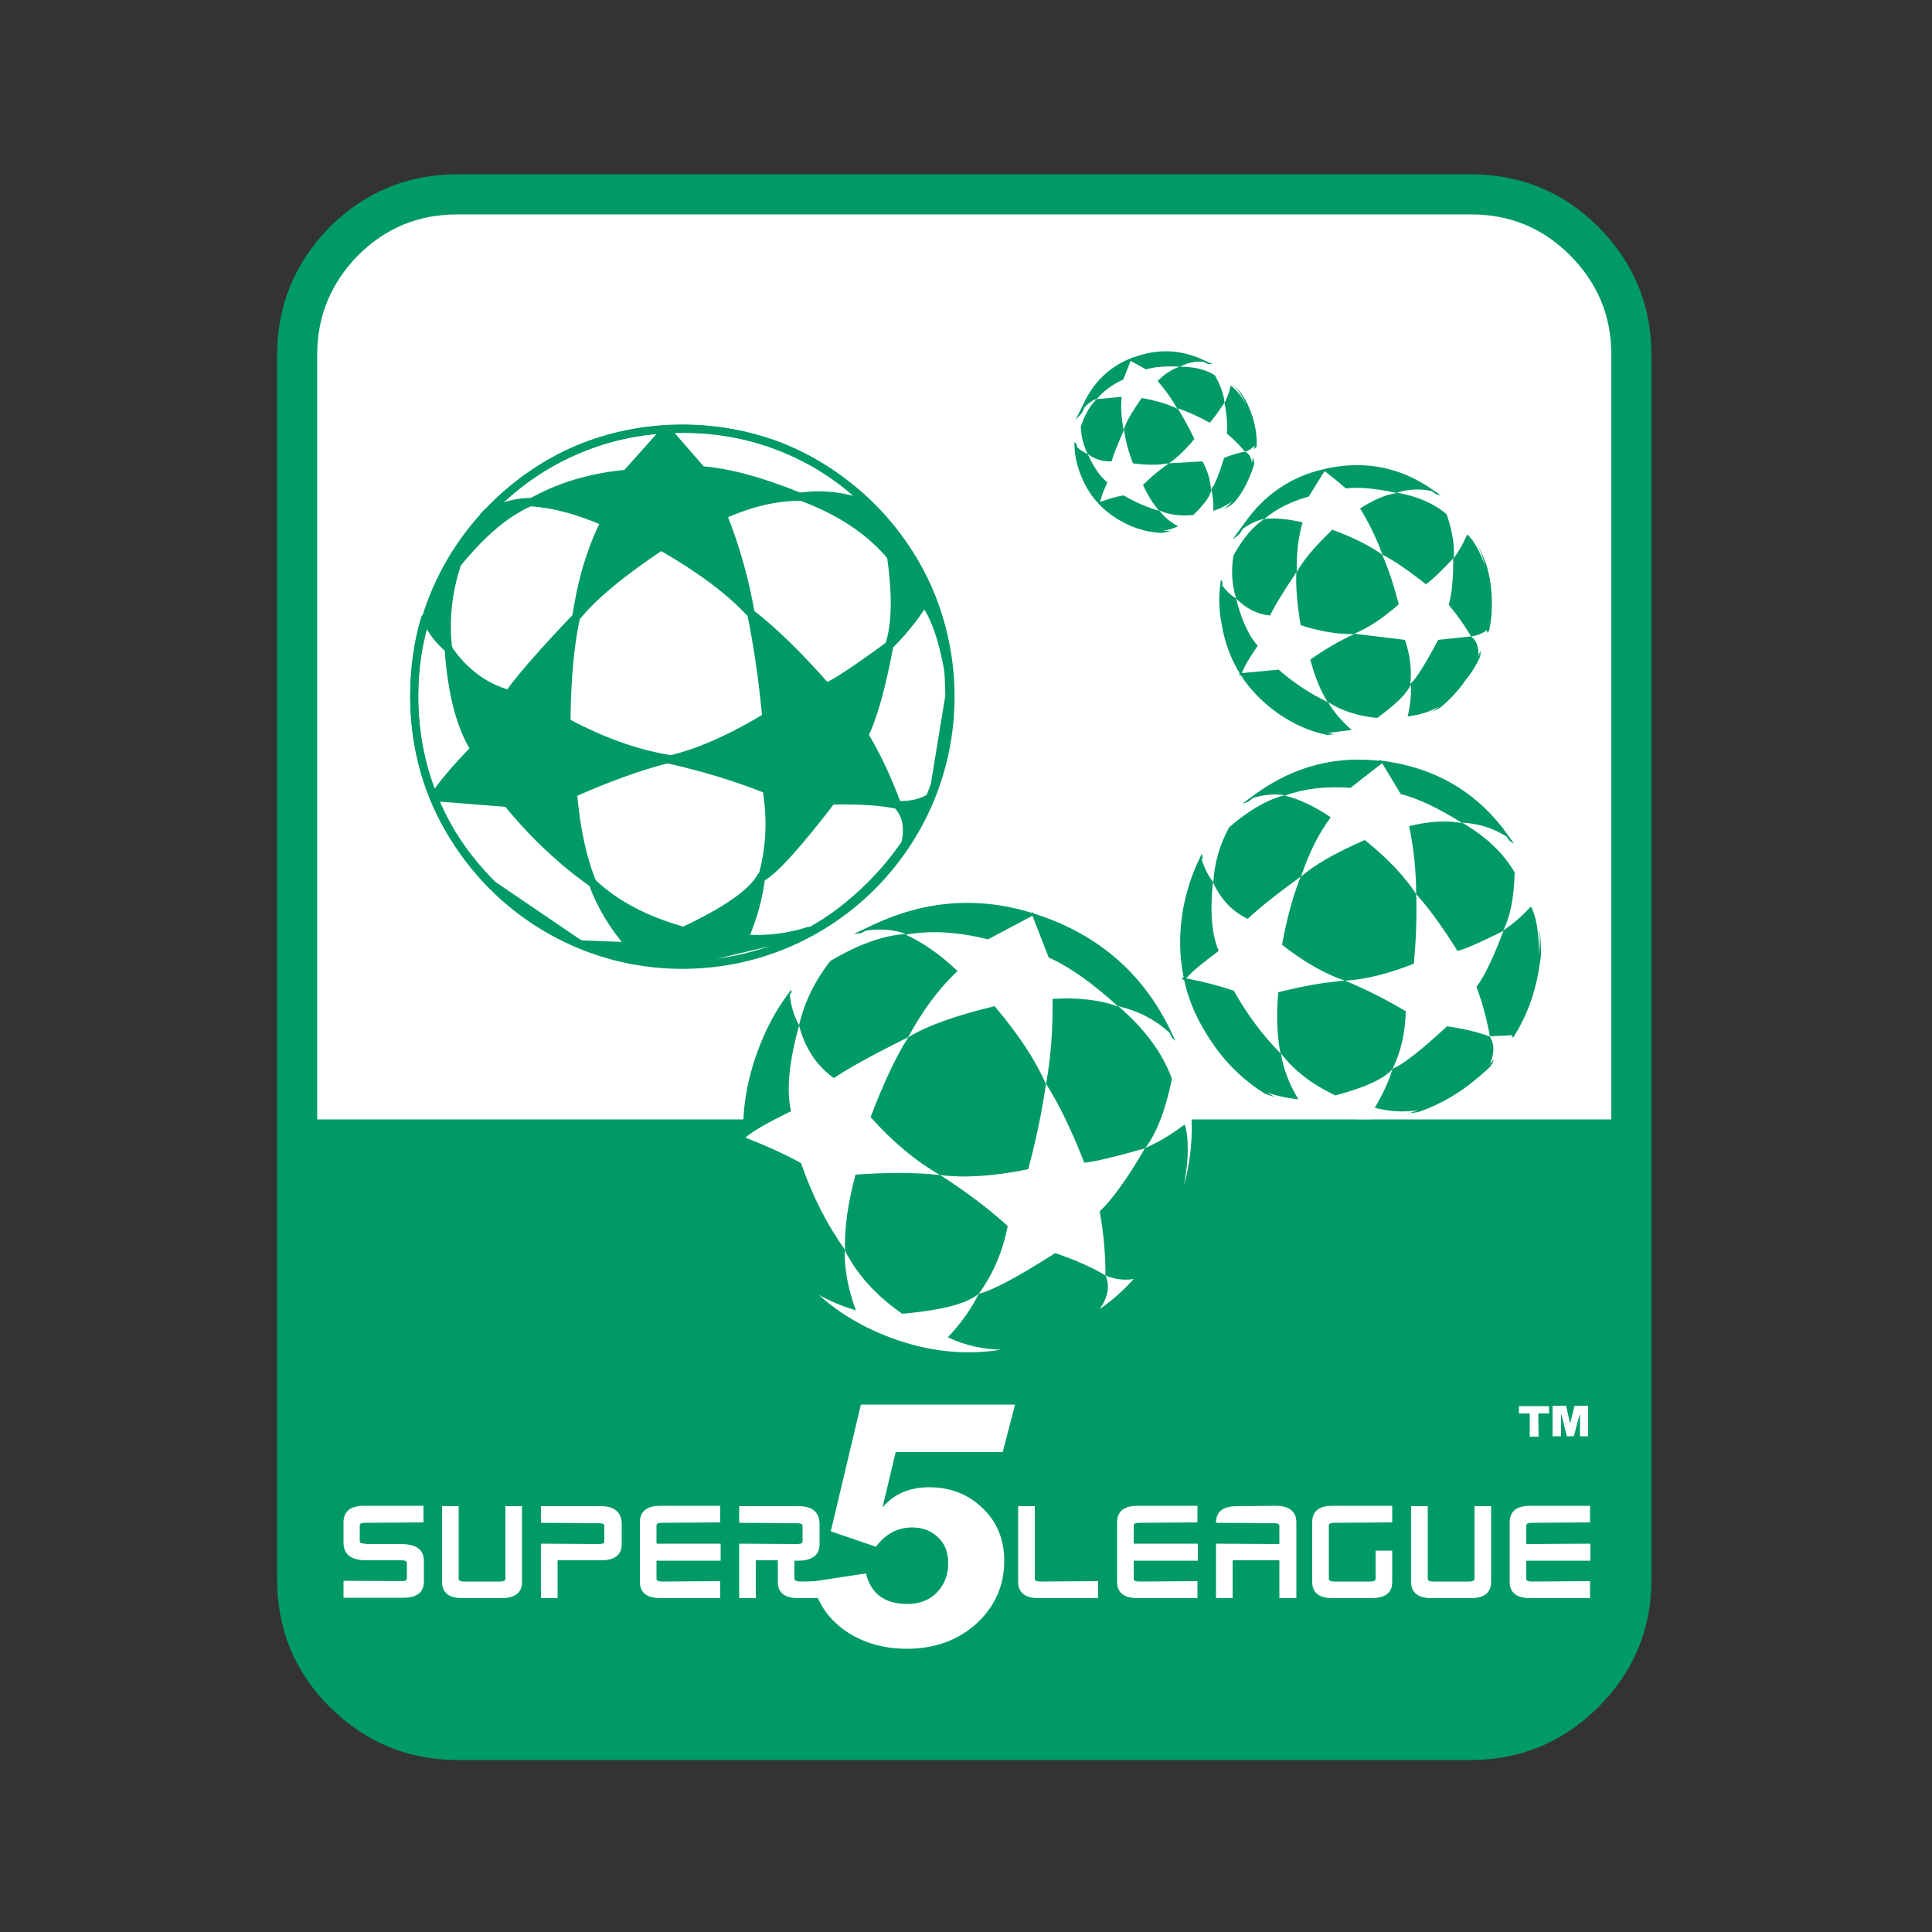 <?xml version="1.0" encoding="utf-8"?>
<!-- Generator: Adobe Illustrator 24.1.2, SVG Export Plug-In . SVG Version: 6.00 Build 0)  -->
<svg version="1.1" id="Layer_1" xmlns="http://www.w3.org/2000/svg" xmlns:xlink="http://www.w3.org/1999/xlink" x="0px" y="0px"
	 viewBox="0 0 500 500" style="enable-background:new 0 0 500 500;" xml:space="preserve">
<rect x="0" y="0" width="500" height="500" fill="#333333" stroke="none"/>
<style type="text/css">
	.st0{fill:#009A67;}
	.st1{fill:#FFFFFF;}
	.st2{fill:none;stroke:#009A67;stroke-width:10.379;stroke-linecap:round;stroke-linejoin:round;}
	.st3{fill:#009A67;stroke:#009A67;stroke-width:1.038;stroke-miterlimit:10;}
	.st4{fill:none;stroke:#009A67;stroke-width:2.076;stroke-linecap:round;stroke-linejoin:round;}
</style>
<g id="Super5League">
	<g>
		<g transform="matrix( 1, 0, 0, 1, 0,0) ">
			<g transform="matrix( 1, 0, 0, 1, 0,0) ">
				<g>
					<g id="Shapes_Shape_71_0_Layer14_0_FILL">
						<path class="st0" d="M422.2,408.8V294.9H76.9v113.9c0,11.5,4,21.2,12.1,29.3c8.1,8.1,17.9,12.2,29.4,12.2h262.2
							c11.5,0,21.2-4.1,29.3-12.2C418.1,430,422.2,420.2,422.2,408.8z"/>
						<path class="st1" d="M410,62.4c-8.1-8.1-17.9-12.1-29.3-12.1H118.4c-11.5,0-21.2,4-29.4,12.1c-8,8.2-12.1,18-12.1,29.4v203.1
							h345.3V91.8C422.2,80.4,418.1,70.6,410,62.4z"/>
					</g>
				</g>
				<g>
					<path id="Shapes_Shape_71_0_Layer14_0_1_STROKES" class="st2" d="M422.2,294.9V91.8c0-11.5-4.1-21.2-12.2-29.4
						c-8.1-8.1-17.9-12.1-29.3-12.1H118.4c-11.5,0-21.2,4-29.4,12.1c-8,8.2-12.1,18-12.1,29.4v203.1 M422.2,294.9v113.9
						c0,11.5-4.1,21.2-12.2,29.3c-8.1,8.1-17.9,12.2-29.3,12.2H118.4c-11.5,0-21.2-4.1-29.4-12.2c-8.1-8.1-12.1-17.9-12.1-29.3
						V294.9H422.2z"/>
				</g>
			</g>
			<g transform="matrix( 1, 0, 0, 1, 0,0) ">
				<g>
					<g id="Shapes_Shape_71_0_Layer13_0_FILL">
						<path class="st3" d="M150.5,244.4l0.7,0.3c7.8,3,16.2,4.5,25.3,4.5l32-7.6l0.9-0.5c-5.2,1.8-10.8,2.4-16.7,2
							c2.4-5.5,3.8-10.9,4.4-16.1c-2.3,4.2-9,8.9-20.1,14.1c-9.8-2.7-17.6-6.8-23.6-12.5c2,5.6,5.2,11,9.8,16.3L150.5,244.4
							 M209.5,241.1l-0.9,0.5l1.1-0.6L209.5,241.1 M234.1,218.6c2.7-3.9,4.9-8,6.6-12.3c-2.7,1.5-5.5,2.1-8.6,1.9
							C234.5,210.7,235.2,214.2,234.1,218.6 M240.7,206.3L240.7,206.3c-1.8,4.3-4,8.4-6.7,12.4v0.1
							C236.8,214.7,239,210.6,240.7,206.3 M230.1,167c-7.9,5.8-13.3,9.4-16.2,10.8c-7.4-8.4-13.9-14.7-19.5-19
							c1.7,8.2,3,17.1,3.9,26.8c-9.3,5.6-17.7,9.3-25.1,11c8.8,2,17.2,4.5,25.2,7.7c1.3,8,0.9,15.6-1.2,22.8
							c3.5-2.1,9.4-8.7,18-19.9c7.1-0.2,12.8,0.2,17,1.1c-2.3-6.3-5.1-12.3-8.5-18.1C225.9,185.8,228,178.1,230.1,167 M149.2,159.8
							c-8.8,9.2-14.6,15.8-17.4,19.9c-6.4-1.8-11.6-5.7-15.7-11.7c0.8,11.6,3.1,20.2,6.7,25.9c-5.4,5.6-8.9,9.8-10.5,12.5l19,1.5
							c6.7,8.2,14.1,15.2,22.1,20.8c-2.5-6.2-4.2-13.9-5-23.1c8.9-4,17.2-7,24.8-8.9c-8.5-1.4-17.3-4.5-26.5-9.5
							C146.8,176,147.6,166.9,149.2,159.8 M137.5,130c-3.7-0.1-7.7,1-11.8,3.2l-0.5,0.5L110.1,160c1.6,3.3,3.6,5.9,6,7.9
							c-0.9-7.3-0.1-14.7,2.3-22C124.7,138,131.1,132.7,137.5,130 M225,130.8l0.4,0.4c11.9,11.9,18.6,26,20,42.2l0.1,0.5
							c-1.3-16.5-8-30.7-20-42.7L225,130.8 M225.4,131.1l-0.4-0.4c-5.7-2.3-11.6-3.1-17.8-2.3c10.1,3.7,17.9,8.9,23.4,15.5
							c1.4,9.9,1.3,17.6-0.5,23c3.2-3,6.2-6.7,9-11.1c2.7,3.4,4.7,9.2,6.2,17.5C243.9,157.1,237.3,143,225.4,131.1 M181.7,121.6
							l-9.2-10.6l-10.4,11.6c-9.4,0.9-17.6,3.4-24.6,7.4c5.8,0.4,12.2,2.1,19,5.1c-3.6,7.1-6,15.3-7.4,24.7c4-5.1,11.3-11.3,22-18.4
							c10.1,5.8,17.9,11.6,23.2,17.4c-1.5-8.5-3.8-17-7.2-25.5c7.4-3.3,14.1-4.8,20-4.7C197.1,124.4,188.6,122.1,181.7,121.6
							 M345.5,283.5c7.9-2.1,12.8-4.4,14.8-6.9c2.2-4.5,3.3-9.5,3.4-14.9c-4.9-3-10.1-5.6-15.7-7.9c-5.2,0.4-10.9,1.4-17.2,3
							c-0.6,6.2-0.4,11.5,0.6,15.8C334.7,276.9,339.4,280.6,345.5,283.5 M385.6,275.4c1.2-2.8,1.2-5.2-0.1-7.1
							c-2.7-1.1-6.3-2-11.1-2.7c-6.9,6.4-11.6,10-14.1,11c-1,3.4-2.5,6.7-4.7,10.1c3.9,1,7.6,1.2,11.3,0.6c4.1-1.4,8-3.4,11.8-6.1
							C381.3,279.3,383.5,277.4,385.6,275.4 M398.3,247.2c0-5.8-0.7-10-2.1-12.6c-2.3,2.5-4.7,4.6-7.2,6.2c-2.6,7.1-4.9,11.9-7,14.5
							c1.6,4.2,2.7,8.5,3.5,12.9l5.9-0.3c3.1-4.9,5.2-10.5,6.3-16.7L398.3,247.2 M364.7,213.7c1.2,6,1.8,11.9,1.8,17.6
							c3.1,3.4,6.7,8.3,10.6,14.7c2.1-0.6,6-2.3,11.9-5.2c1.8-3.3,2.8-8.3,3-15c-2.9-5-7.4-9.3-13.6-12.9
							C374.5,212.2,369.9,212.4,364.7,213.7 M365.9,249.4c0.6-6.4,0.8-12.4,0.6-18c-2.9-4.5-7.3-9.2-13.3-14.1
							c-7.8,3.5-13.3,6.6-16.5,9.5c-1.9,4.5-3.5,10.4-4.8,17.6c5.4,4.3,10.8,7.4,16.2,9.3C353.2,253.5,359.1,252,365.9,249.4
							 M360.3,197.8l-2.6-0.4l4.8,8c4.5,1.1,9.8,3.6,15.9,7.5c4.2,0.2,8,1.4,11.5,3.6C382.6,206.2,372.7,200,360.3,197.8
							 M315.4,246.1c-1.8-4.2-2.2-10.1-1.5-17.8c-1.3-1.6-2.3-3.5-3-5.9c-1.9,3.9-3.3,8.2-4.2,12.9c-1.1,6.2-1,12.1,0.2,17.9
							c1.2,5.8,3.7,11.3,7.4,16.6c3.7,5.4,8.2,9.6,13.3,12.8c2.5,0.9,5.2,1.5,8.1,1.8c-2.4-4-3.8-8-4.5-11.9
							c-4.6-4.6-8.6-10-12.1-16.2c-3.5-1.2-7.6-2.2-12.3-3.2C308.4,251.5,311.2,249.2,315.4,246.1 M332.5,205.8
							c-4.5,1.1-9.3,3.8-14.4,8.3c-2.5,4.5-3.8,9.3-4.1,14.2c2,4.5,5,7.6,9,9.5c2.3-2.4,6.9-6,13.8-11.1c1.9-6,4.5-11.2,7.7-15.4
							C340.2,208.6,336.3,206.8,332.5,205.8 M325.8,205.5l-1.5,1.1c3-0.9,5.7-1.2,8.2-0.7c5-1.8,10.7-2.5,17-2l8.2-6.4
							C346.1,196,335.5,198.7,325.8,205.5 M204.7,287.6c-1.2-5.5-0.6-12.9,2.1-22.2c-1.3-2.3-2.1-4.9-2.4-7.9
							c-3.3,4.4-5.9,9.4-7.9,14.9c-2.7,7.4-3.9,14.7-3.6,22c0.3,7.4,2.1,14.8,5.5,22.1c3.5,7.4,8,13.6,13.6,18.7
							c2.9,1.6,6.1,3,9.7,4c-2-5.5-3-10.7-2.9-15.6c-4.6-6.6-8.4-14.1-11.4-22.5c-4-2.2-8.9-4.4-14.4-6.6
							C194.9,292.7,198.8,290.4,204.7,287.6 M234.4,241.7c-5.8,0.3-12.3,2.7-19.5,7.1c-4,5.1-6.7,10.6-8.1,16.6
							c1.5,5.9,4.5,10.4,9,13.6c3.4-2.4,9.8-5.9,19.3-10.6c3.7-7,8-12.7,12.8-17.2C243.3,246.9,238.8,243.7,234.4,241.7
							 M253.4,334.8c3.7-5.1,6.2-10.9,7.5-17.5c-5.4-4.7-11.2-9.1-17.5-13.2c-6.5-0.7-13.8-0.7-21.9-0.1c-2,7.5-2.9,14-2.7,19.5
							c3,6.2,8,11.7,14.9,16.5C243.8,339.1,250.3,337.4,253.4,334.8 M284.6,338.8c2.1-3.2,2.6-6.1,1.5-8.7c-3-1.9-7.4-3.8-13-5.8
							c-9.9,6.3-16.5,9.8-19.8,10.5c-1.9,3.9-4.6,7.7-8,11.3c4.5,2.1,9.1,3.1,13.8,3.2c5.3-0.9,10.6-2.5,15.8-4.9
							C278.5,342.7,281.7,340.8,284.6,338.8 M270.7,280.5c-2.6-6.1-7-12.8-13.3-20.2c-10.3,2.6-17.8,5.3-22.4,8.1
							c-3.3,5.2-6.5,12.1-9.8,20.7c5.7,6.4,11.7,11.4,18,14.9c6.3,0.8,13.9,0.3,22.8-1.5C268.2,294.8,269.7,287.4,270.7,280.5
							 M296.3,297.1c2.9-3.7,5.2-9.7,6.9-17.9c-2.4-6.7-7-13-13.9-18.8c-4.6-1.8-10.3-2.4-17-2c0.2,7.6-0.4,15-1.7,22.1
							c3.1,4.9,6.4,11.7,9.9,20.4C283.2,300.7,288.5,299.4,296.3,297.1 M306.5,291c-3.4,2.6-6.8,4.6-10.2,6.1
							c-4.8,8.1-8.7,13.6-11.7,16.3c1,5.5,1.5,11,1.5,16.6c2.4,1,4.8,1.3,7.4,0.9c4.8-5.4,8.6-11.8,11.3-19.1l1.6-4.9
							C307.6,299.8,307.7,294.5,306.5,291 M270.3,237.9l-3.2-1.1c-13.9-4.3-27.5-3.3-40.9,3l-2.1,1c3.9-0.5,7.3-0.2,10.2,0.9
							c6.5-1.1,13.6-0.7,21.3,1.2l11.5-6.1l4.2,10.8c5.3,2.4,11.3,6.6,18,12.7c5.1,1.1,9.5,3.4,13.3,6.9
							C295.9,253.1,285.1,243.3,270.3,237.9 M309.1,113.7c-1.4-2.9-2.8-5.5-4.3-7.9c-2.4-1.2-5.4-2.1-9.2-2.8
							c-2.5,3.4-4.1,6.2-4.7,8.3c0.3,2.4,1.1,5.3,2.3,8.8c3.4,0.5,6.5,0.5,9.3,0C304.6,118.6,306.8,116.5,309.1,113.7 M311.2,119.5
							l-8.7,0.5c-2.1,1.5-4.4,3.3-6.7,5.6c1.3,2.8,2.7,5,4.2,6.7c2.5,1.1,5.5,1.5,8.8,1.2c2.9-2.9,4.4-5.1,4.7-6.6
							C313.2,124.3,312.5,121.8,311.2,119.5 M322.2,116.9c-1.4,0.2-3.2,0.7-5.4,1.6c-1.4,4.4-2.5,7.2-3.3,8.3
							c0.4,1.7,0.6,3.5,0.5,5.5c1.9-0.6,3.6-1.4,5-2.6c1.4-1.6,2.6-3.5,3.5-5.6c0.7-1.4,1.2-2.8,1.6-4.2
							C323.9,118.4,323.3,117.4,322.2,116.9 M318.5,99.8c-0.4,1.7-0.9,3.1-1.6,4.5c0.6,3.7,0.8,6.4,0.6,8c1.7,1.4,3.3,3,4.7,4.7
							c1-0.3,1.8-0.8,2.5-1.6c0.1-2.9-0.4-5.8-1.5-8.7l-0.8-1.9C321.1,102.2,319.7,100.6,318.5,99.8 M316.9,104.3
							c-0.1-1.9-0.9-4.3-2.5-7.2c-2.5-1.5-5.5-2.2-9-2.2c-1.9,0.6-3.8,1.9-5.7,3.7c2,2.2,3.7,4.6,5.1,7.2c2.2,0.7,5,1.9,8.3,3.7
							C313.8,108.7,315.1,107,316.9,104.3 M290.7,128.2c-1.8,0.3-3.8,0.9-6.1,1.7c2,2.2,4.4,3.9,7.3,5.3c2.9,1.4,5.9,2.1,8.9,2.2
							c1.3-0.2,2.6-0.7,4-1.2c-2-1.2-3.7-2.5-4.9-4C296.8,131.4,293.8,130,290.7,128.2 M281.4,117.5c-1-0.3-1.9-0.9-2.8-1.8
							c0.1,2.2,0.6,4.4,1.4,6.6c1.1,2.9,2.6,5.5,4.6,7.6c0.2-1.1,0.8-2.8,1.9-5.1C284.7,123.5,283,121,281.4,117.5 M283.8,103.2
							c1.7-2,4-3.7,6.9-5.1l1.9-4.8c-5.3,2.2-9.2,6-11.7,11.4l-0.4,0.8C281.5,104.4,282.6,103.6,283.8,103.2 M290.4,102.7l-6.5,0.6
							c-1.7,1.6-3,3.9-4.2,7.2c0.1,2.6,0.7,4.9,1.8,7.1c2,1.4,4,2.1,6.2,1.9c0.4-1.6,1.5-4.3,3.2-8.2
							C290.2,108.1,290,105.3,290.4,102.7 M305.4,94.9c1.8-1,3.8-1.4,5.8-1.3c-5.7-2.6-11.5-2.9-17.4-0.7l-1.2,0.5l4,2.2
							C298.9,94.9,301.8,94.7,305.4,94.9 M350.6,164c-3.6,1.6-7.4,3.8-11.4,6.6c1.2,4.5,2.7,8.2,4.5,11c3.4,2.2,7.7,3.6,12.7,4.1
							c5.1-3.5,8-6.4,8.7-8.7c0.4-3.8-0.1-7.6-1.4-11.4L350.6,164 M382.6,169.7c0.2-2.3-0.4-4-1.9-5l-8.5,0.9
							c-3.3,6.3-5.6,10.1-7.2,11.4c0.2,2.6-0.1,5.4-0.8,8.3c3-0.3,5.7-1.1,8.1-2.5c2.5-2,4.8-4.5,6.8-7.4
							C380.6,173.6,381.7,171.7,382.6,169.7 M319.9,154.9c-1.3-0.8-2.6-1.9-3.6-3.4c-0.4,3.3-0.3,6.6,0.4,10.1
							c0.8,4.7,2.4,8.9,4.7,12.6c2.4,3.8,5.6,7.1,9.5,9.9c4,2.8,8.2,4.7,12.7,5.6l6.2-0.8c-2.7-2.2-4.7-4.7-6.2-7.2
							c-4.4-2.1-8.7-4.9-12.7-8.4l-9.5,0.9c0.5-1.5,1.9-3.9,4.1-7.1C323.2,164.6,321.4,160.6,319.9,154.9 M327.2,134.3
							c-2.9,1.9-5.6,5.1-8,9.6c-0.6,3.8-0.3,7.5,0.7,11.1c2.5,2.6,5.4,4.1,8.8,4.4c1-2.2,3.3-6,6.9-11.3c-0.1-4.7,0.4-9,1.5-12.9
							C333.4,134.2,330.1,133.9,327.2,134.3 M384.3,146.6c-1.5-4.1-3.1-6.9-4.7-8.3c-1,2.4-2.1,4.5-3.5,6.2c0,5.7-0.4,9.7-1.2,12
							c2.2,2.6,4.1,5.3,5.8,8.2c1.6-0.2,2.9-0.7,4.2-1.7c0.9-4.3,0.9-8.8,0.1-13.4L384.3,146.6 M357.8,143.5
							c-3.1-2.4-7.5-4.6-13-6.5c-4.6,4.4-7.7,8.1-9.2,11c-0.1,3.6,0.2,8.2,1.1,13.7c4.9,1.6,9.6,2.4,13.9,2.3
							c3.5-1.5,7.4-4,11.5-7.6C360.8,151.7,359.4,147.4,357.8,143.5 M374.4,133.1c-3.3-2.8-7.6-4.7-12.9-5.6c-3,0.4-6.1,1.8-9.5,4
							c2.4,3.9,4.3,7.9,5.8,12c3.1,1.6,6.9,4.2,11.3,7.7c1.3-0.9,3.7-3.2,7.1-6.7C376.5,141.7,375.9,137.9,374.4,133.1 M342.8,121.9
							c1.8,1.5,3.6,2.9,5.4,4.4c3.5-0.4,7.9,0,13.2,1.2c2.9-0.9,5.9-1.1,9-0.4c-7.8-5.4-16.3-7.3-25.7-5.6L342.8,121.9 M338.7,128.5
							l4.1-6.6c-8.5,1.9-15.3,6.6-20.4,13.9l-0.8,1.1c1.9-1.5,3.7-2.3,5.6-2.6C330.3,131.7,334.1,129.8,338.7,128.5z"/>
						<path class="st1" d="M122.8,193.8c-3.7-5.7-5.9-14.3-6.7-25.9c-2.4-2-4.4-4.7-6-7.9c-1.9,6.3-2.8,13-2.8,20.1
							c0,9.4,1.7,18.2,5,26.3c3.4,8.2,8.4,15.8,15.3,22.6l22.2,15.2l0.8,0.3l12.6,0.5c-4.5-5.3-7.8-10.8-9.8-16.3
							c-8-5.6-15.3-12.5-22.1-20.8l-19-1.5C113.9,203.6,117.4,199.4,122.8,193.8 M234.1,218.7L234.1,218.7c-2.5,3.5-5.4,7-8.7,10.3
							c-4.9,4.9-10.3,9-15.9,12.1l0.2-0.1c5.6-3.1,10.9-7.2,15.8-12.1C228.7,225.7,231.6,222.3,234.1,218.7 M240.7,206.3
							c0.4-1,0.8-2,1.1-3C241.5,204.3,241.1,205.3,240.7,206.3L240.7,206.3 M197.1,227c-0.6,5.2-2,10.6-4.4,16.1
							c5.9,0.4,11.5-0.3,16.7-2c5.7-3.1,11-7.2,15.9-12.1c3.3-3.3,6.2-6.7,8.7-10.3c1.1-4.5,0.4-7.9-2-10.4c-4.2-0.9-9.9-1.3-17-1.1
							C206.5,218.3,200.6,225,197.1,227 M148.4,205.5c0.8,9.3,2.5,17,5,23.1c6,5.7,13.9,9.8,23.6,12.5c11.1-5.2,17.8-9.9,20.1-14.1
							c2.1-7.2,2.5-14.8,1.2-22.8c-8-3.1-16.3-5.7-25.2-7.7C165.6,198.4,157.3,201.4,148.4,205.5 M149.2,159.8
							c-1.6,7.1-2.4,16.2-2.5,27.2c9.1,4.9,18,8.1,26.5,9.5c7.4-1.7,15.8-5.4,25.1-11c-0.9-9.7-2.2-18.6-3.9-26.8
							c-5.4-5.8-13.1-11.6-23.2-17.4C160.4,148.5,153.1,154.7,149.2,159.8 M127.5,131.1l-1.7,1.7l-0.2,0.3c4.2-2.2,8.1-3.2,11.8-3.2
							c7-4,15.2-6.4,24.6-7.4l10.4-11.6C155.1,111.9,140.1,118.6,127.5,131.1 M156.5,135.1c-6.9-3-13.2-4.8-19-5.1
							c-6.4,2.7-12.7,8.1-19.1,16c-2.4,7.3-3.2,14.7-2.3,22c4.1,6,9.3,9.9,15.7,11.7c2.8-4,8.6-10.7,17.4-19.9
							C150.5,150.4,153,142.2,156.5,135.1 M207.2,128.5c-6-0.1-12.6,1.5-20,4.7c3.3,8.5,5.7,17,7.2,25.5c5.6,4.3,12.1,10.6,19.5,19
							c2.9-1.4,8.3-5,16.2-10.8c1.7-5.4,1.9-13.1,0.5-23C225.1,137.4,217.3,132.2,207.2,128.5 M176.5,110.9l-4,0.1l9.2,10.6
							c6.9,0.5,15.4,2.8,25.5,6.9c6.2-0.8,12.1,0,17.8,2.3C211.6,117.5,195.4,110.9,176.5,110.9 M360.4,276.6c-2,2.5-7,4.8-14.8,6.9
							c-6.1-2.9-10.8-6.5-14.1-10.9c0.6,3.9,2.1,7.9,4.5,11.9c-2.9-0.3-5.7-0.9-8.1-1.8c4.8,3,10.3,5.1,16.5,6.2
							c8,1.4,15.6,0.9,22.7-1.6c-3.7,0.6-7.4,0.4-11.3-0.6C357.8,283.3,359.4,279.9,360.4,276.6 M385.5,268.2
							c1.3,1.9,1.3,4.3,0.1,7.1c2.2-2.3,4.2-4.7,5.9-7.4L385.5,268.2 M390.1,216.8l-0.2-0.3c-3.5-2.2-7.3-3.4-11.5-3.6
							c6.2,3.6,10.7,7.9,13.6,12.9c-0.2,6.7-1.2,11.7-3,15c2.5-1.6,4.9-3.7,7.2-6.2c1.4,2.6,2.1,6.8,2.1,12.6
							C399.3,236.2,396.6,226.1,390.1,216.8 M366.5,231.4c0-5.8-0.6-11.7-1.8-17.6c5.2-1.3,9.8-1.5,13.7-0.8
							c-6.2-3.9-11.5-6.4-15.9-7.5l-4.8-8l-8.2,6.4c-6.3-0.5-12,0.2-17,2c3.8,0.9,7.7,2.8,11.9,5.6c-3.2,4.3-5.7,9.4-7.7,15.4
							c3.2-2.9,8.7-6.1,16.5-9.5C359.2,222.2,363.6,226.9,366.5,231.4 M366.5,231.4c0.2,5.6,0,11.6-0.6,18
							c-6.8,2.7-12.7,4.1-17.8,4.4c5.6,2.3,10.8,5,15.7,7.9c-0.1,5.4-1.2,10.4-3.4,14.9c2.5-1,7.2-4.6,14.1-11
							c4.7,0.7,8.4,1.6,11.1,2.7c-0.8-4.4-1.9-8.7-3.5-12.9c2-2.6,4.3-7.4,7-14.5c-5.8,2.9-9.8,4.7-11.9,5.2
							C373.2,239.7,369.6,234.8,366.5,231.4 M322.9,237.8c-4-1.9-7-5.1-9-9.5c-0.8,7.7-0.3,13.6,1.5,17.8c-4.2,3.1-7,5.4-8.4,7.1
							c4.7,0.9,8.8,2,12.3,3.2c3.5,6.2,7.5,11.6,12.1,16.2c-0.9-4.3-1.1-9.6-0.6-15.8c6.3-1.6,12-2.6,17.2-3
							c-5.4-1.9-10.8-5-16.2-9.3c1.3-7.3,3-13.1,4.8-17.6C329.8,231.8,325.3,235.5,322.9,237.8 M332.5,205.8
							c-2.5-0.4-5.2-0.2-8.2,0.7c-5.8,4.4-10.3,9.7-13.3,15.9c0.7,2.3,1.7,4.3,3,5.9c0.3-4.9,1.6-9.6,4.1-14.2
							C323.2,209.7,328,206.9,332.5,205.8 M211.9,335.1c5.3,4.8,11.6,8.5,18.9,11.2c9.5,3.5,18.9,4.5,28.3,3
							c-4.7-0.1-9.3-1.1-13.8-3.2c3.4-3.6,6.1-7.4,8-11.3c-3,2.6-9.6,4.3-19.8,5.2c-6.9-4.8-11.8-10.3-14.9-16.5
							c-0.1,4.9,0.9,10.2,2.9,15.6C218.1,338.1,214.9,336.8,211.9,335.1 M225.3,289.1c3.3-8.6,6.5-15.6,9.8-20.7
							c-9.5,4.7-15.9,8.3-19.3,10.6c-4.5-3.2-7.5-7.8-9-13.6c-2.6,9.3-3.3,16.7-2.1,22.2c-5.8,2.8-9.8,5.1-11.8,6.8
							c5.6,2.2,10.4,4.4,14.4,6.6c2.9,8.4,6.7,15.9,11.4,22.5c-0.2-5.5,0.7-12,2.7-19.5c8.1-0.6,15.4-0.6,21.9,0.1
							C237,300.5,231,295.5,225.3,289.1 M234.4,241.7c-2.9-1.1-6.3-1.4-10.2-0.9c-8.1,4.2-14.7,9.7-19.8,16.6c0.3,3,1.1,5.7,2.4,7.9
							c1.4-6,4.1-11.5,8.1-16.6C222.1,244.4,228.6,242.1,234.4,241.7 M286.1,330.1c1.2,2.6,0.7,5.5-1.5,8.7c3.3-2.3,6.2-4.9,8.8-7.8
							C290.9,331.4,288.5,331.1,286.1,330.1 M280.6,300.9c-3.4-8.7-6.7-15.5-9.9-20.4c-1,6.9-2.5,14.3-4.6,22.1
							c-8.9,1.8-16.5,2.3-22.8,1.5c6.3,4,12.2,8.4,17.5,13.2c-1.3,6.6-3.8,12.5-7.5,17.5c3.3-0.7,9.9-4.2,19.8-10.5
							c5.6,1.9,9.9,3.9,13,5.8c0-5.6-0.5-11.1-1.5-16.6c3-2.8,7-8.2,11.7-16.3C288.5,299.4,283.2,300.7,280.6,300.9 M302.9,267.7
							l-0.2-0.4c-3.8-3.5-8.2-5.7-13.3-6.9c6.8,5.8,11.4,12,13.9,18.8c-1.7,8.2-4,14.1-6.9,17.9c3.4-1.5,6.8-3.5,10.2-6.1
							c1.1,3.5,1.1,8.8-0.2,15.9C310,293.6,308.8,280.6,302.9,267.7 M271.4,247.8l-4.2-10.8l-11.5,6.1c-7.6-1.9-14.7-2.4-21.3-1.2
							c4.4,2,8.9,5.1,13.4,9.4c-4.8,4.5-9.1,10.3-12.8,17.2c4.6-2.9,12-5.6,22.4-8.1c6.3,7.4,10.7,14.2,13.3,20.2
							c1.3-7.1,1.8-14.4,1.7-22.1c6.7-0.4,12.4,0.3,17,2C282.6,254.3,276.6,250.1,271.4,247.8 M304.9,136.2c-1.3,0.6-2.7,1-4,1.2
							c2.8,0.1,5.7-0.4,8.7-1.5c3.8-1.4,6.9-3.5,9.4-6.3c-1.5,1.2-3.1,2-5,2.6c0.1-2-0.1-3.8-0.5-5.5c-0.2,1.6-1.8,3.8-4.7,6.6
							c-3.4,0.3-6.3-0.1-8.8-1.2C301.2,133.7,302.8,135.1,304.9,136.2 M324,120l0.7-4.7c-0.7,0.8-1.5,1.3-2.5,1.6
							C323.3,117.4,323.9,118.4,324,120 M316.8,118.5c2.2-0.9,4-1.4,5.4-1.6c-1.4-1.7-3-3.3-4.7-4.7c0.2-1.6,0.1-4.3-0.6-8
							c-1.8,2.7-3.1,4.4-3.8,5.2c-3.3-1.8-6-3-8.3-3.7c1.5,2.4,2.9,5,4.3,7.9c-2.3,2.8-4.5,4.9-6.6,6.3l8.7-0.5
							c1.3,2.3,2,4.7,2.2,7.3C314.3,125.7,315.4,123,316.8,118.5 M278.7,115.7c0.9,0.8,1.8,1.4,2.8,1.8c-1.1-2.2-1.7-4.5-1.8-7.1
							c1.1-3.2,2.5-5.6,4.2-7.2c-1.2,0.4-2.3,1.2-3.3,2.3C279.1,108.9,278.5,112.3,278.7,115.7 M290.9,111.2
							c-1.7,3.9-2.8,6.6-3.2,8.2c-2.2,0.1-4.3-0.5-6.2-1.9c1.6,3.5,3.3,6,5.1,7.3c-1.1,2.4-1.7,4.1-1.9,5.1c2.2-0.8,4.3-1.4,6.1-1.7
							c3,1.8,6.1,3.1,9.2,4c-1.5-1.7-2.9-3.9-4.2-6.7c2.3-2.2,4.5-4.1,6.7-5.6c-2.8,0.5-5.9,0.5-9.3,0
							C291.9,116.5,291.2,113.6,290.9,111.2 M296.6,95.6l-4-2.2l-1.9,4.8c-2.8,1.3-5.1,3-6.9,5.1l6.5-0.6c-0.3,2.6-0.1,5.5,0.5,8.6
							c0.6-2.1,2.2-4.8,4.7-8.3c3.8,0.7,6.9,1.6,9.2,2.8c-1.4-2.5-3.1-4.9-5.1-7.2c1.9-1.9,3.8-3.1,5.7-3.7
							C301.8,94.7,298.9,94.9,296.6,95.6 M311.2,93.6c-2-0.1-4,0.3-5.8,1.3c3.6,0,6.6,0.7,9,2.2c1.6,2.9,2.4,5.3,2.5,7.2
							c0.7-1.3,1.2-2.8,1.6-4.5c1.2,0.8,2.6,2.4,4,4.9c-2.3-5-6-8.7-11.1-11.1H311.2 M362,156.4c-4.1,3.6-7.9,6.1-11.5,7.6l13.1,1.6
							c1.3,3.8,1.8,7.6,1.4,11.4c1.5-1.3,3.9-5.2,7.2-11.4l8.5-0.9c-1.7-2.9-3.6-5.6-5.8-8.2c0.8-2.4,1.2-6.4,1.2-12
							c-3.4,3.6-5.7,5.8-7.1,6.7c-4.4-3.5-8.2-6.1-11.3-7.7C359.4,147.4,360.8,151.7,362,156.4 M349.8,188.9l-6.2,0.8
							c4.2,0.9,8.6,0.9,13.2,0.1c6-1.1,11.2-3.4,15.6-6.9c-2.4,1.3-5.1,2.2-8.1,2.5c0.7-2.9,1-5.7,0.8-8.3c-0.8,2.2-3.7,5.1-8.7,8.7
							c-5.1-0.5-9.3-1.9-12.7-4.1C345.1,184.2,347.2,186.6,349.8,188.9 M380.7,164.7c1.4,1,2,2.7,1.9,5c1-2.2,1.8-4.4,2.3-6.7
							C383.6,164,382.3,164.5,380.7,164.7 M328.7,159.3c-3.3-0.3-6.2-1.8-8.8-4.4c1.4,5.6,3.3,9.7,5.6,12.2
							c-2.2,3.2-3.6,5.6-4.1,7.1l9.5-0.9c4,3.5,8.3,6.3,12.7,8.4c-1.8-2.8-3.3-6.5-4.5-11c4-2.8,7.8-5,11.4-6.6
							c-4.3,0.1-8.9-0.7-13.9-2.3c-0.9-5.5-1.3-10.1-1.1-13.7C332,153.3,329.7,157.1,328.7,159.3 M327.2,134.3
							c-1.8,0.3-3.7,1.2-5.6,2.6c-3,4.6-4.8,9.5-5.3,14.6c1.1,1.5,2.3,2.6,3.6,3.4c-1.1-3.6-1.3-7.2-0.7-11.1
							C321.6,139.4,324.3,136.2,327.2,134.3 M361.5,127.5c5.3,0.9,9.6,2.8,12.9,5.6c1.6,4.8,2.1,8.6,1.8,11.4
							c1.3-1.8,2.5-3.8,3.5-6.2c1.7,1.5,3.2,4.2,4.7,8.3c-2.1-8-6.7-14.4-13.6-19.3l-0.2-0.2C367.4,126.4,364.4,126.6,361.5,127.5
							 M342.8,121.9l-4.1,6.6c-4.6,1.3-8.4,3.2-11.5,5.8c2.9-0.3,6.2,0,9.9,0.9c-1.1,3.8-1.6,8.1-1.5,12.9c1.5-2.9,4.6-6.6,9.2-11
							c5.5,2,9.8,4.2,13,6.5c-1.5-4.1-3.4-8.1-5.8-12c3.4-2.2,6.5-3.6,9.5-4c-5.4-1.2-9.8-1.6-13.2-1.2
							C346.5,124.8,344.7,123.4,342.8,121.9z"/>
					</g>
				</g>
				<g>
					<path id="Shapes_Shape_71_0_Layer13_0_1_STROKES" class="st4" d="M125.9,132.9l1.7-1.7c12.6-12.5,27.6-19.2,45-20.1l4-0.1
						c18.9,0,35.1,6.6,48.5,19.9l0.4,0.4c12,12,18.7,26.2,20,42.7l0.2,6.2c0-2.3-0.1-4.5-0.3-6.7 M240.7,206.3c0.4-1,0.8-2,1.2-3.1
						l3.8-23.2 M245.4,173.4c-1.4-16.3-8.1-30.3-20-42.2l-0.4-0.4 M234.1,218.6c2.7-3.9,4.9-8,6.6-12.3 M241.9,203.3
						c-0.3,1-0.7,2-1.1,3 M209.5,241.1c5.7-3.1,11-7.2,15.9-12.1c3.3-3.3,6.2-6.7,8.7-10.3 M240.7,206.3c-1.8,4.3-4,8.5-6.7,12.4
						 M125.2,133.6l0.5-0.5l0.2-0.3L125.2,133.6L110.1,160 M150.5,244.4l0.7,0.3c7.8,3,16.2,4.5,25.3,4.5l32-7.6l0.9-0.5
						 M209.6,241.1c5.6-3.1,10.9-7.2,15.8-12.1c3.3-3.3,6.1-6.7,8.6-10.3 M150.5,244.4l-0.8-0.3L127.5,229
						c-6.8-6.8-11.9-14.3-15.3-22.6c-3.3-8.1-5-16.9-5-26.3c0-7.1,0.9-13.8,2.8-20.1 M209.6,241.1l-1.1,0.6 M245.4,173.4
						c-1.5-8.3-3.6-14.1-6.2-17.5c-2.8,4.3-5.8,8-9,11.1c-2.1,11.1-4.3,18.9-6.5,23.2c3.4,5.7,6.2,11.8,8.5,18.1
						c3.1,0.2,6-0.4,8.6-1.9 M162.1,122.6c-9.4,0.9-17.6,3.4-24.6,7.4c5.8,0.4,12.2,2.1,19,5.1c-3.6,7.1-6,15.3-7.4,24.7
						c4-5.1,11.3-11.3,22-18.4c10.1,5.8,17.9,11.6,23.2,17.4c-1.5-8.5-3.8-17-7.2-25.5c7.4-3.3,14.1-4.8,20-4.7
						c-10.1-4.1-18.6-6.4-25.5-6.9l-9.2-10.6L162.1,122.6z M225,130.8c-5.7-2.3-11.6-3.1-17.8-2.3c10.1,3.7,17.9,8.9,23.4,15.5
						c1.4,9.9,1.3,17.6-0.5,23c-7.9,5.8-13.3,9.4-16.2,10.8c-7.4-8.4-13.9-14.7-19.5-19c1.7,8.2,3,17.1,3.9,26.8
						c-9.3,5.6-17.7,9.3-25.1,11c8.8,2,17.2,4.5,25.2,7.7c1.3,8,0.9,15.6-1.2,22.8c3.5-2.1,9.4-8.7,18-19.9c7.1-0.2,12.8,0.2,17,1.1
						c2.4,2.5,3.1,5.9,2,10.4 M240.7,206.3L240.7,206.3 M125.6,133.1c4.2-2.2,8.1-3.2,11.8-3.2c-6.4,2.7-12.7,8.1-19.1,16
						c-2.4,7.3-3.2,14.7-2.3,22c4.1,6,9.3,9.9,15.7,11.7c2.8-4,8.6-10.7,17.4-19.9c-1.6,7.1-2.4,16.2-2.5,27.2
						c9.1,4.9,18,8.1,26.5,9.5c-7.6,1.9-15.8,4.9-24.8,8.9c0.8,9.3,2.5,17,5,23.1c6,5.7,13.9,9.8,23.6,12.5
						c11.1-5.2,17.8-9.9,20.1-14.1c-0.6,5.2-2,10.6-4.4,16.1c5.9,0.4,11.5-0.3,16.7-2 M234.1,218.6L234.1,218.6 M110.1,160
						c1.6,3.3,3.6,5.9,6,7.9c0.8,11.6,3.1,20.2,6.7,25.9c-5.4,5.6-8.9,9.8-10.5,12.5l19,1.5c6.7,8.2,14.1,15.2,22.1,20.8
						c2,5.6,5.2,11,9.8,16.3l-12.6-0.5 M209.5,241.1l0.2-0.1 M245.4,173.4l0.1,0.5"/>
				</g>
			</g>
			<g transform="matrix( 1, 0, 0, 1, 0,0) ">
				<g>
					<g id="Shapes_Shape_71_0_Layer12_0_FILL">
						<path class="st1" d="M259.5,375.8l3.2-12.3h-39.9l-7.8,32.8l11.7,4c2.5-3.4,5.7-5,9.4-5c2.7,0,5,0.9,6.7,2.6
							c1.8,1.7,2.6,3.9,2.6,6.7c0,3-1,5.5-2.9,7.5s-4.5,3-7.7,3c-5.8,0-9.4-2.6-10.7-7.9l-13.8,2.1c1.1,5.3,3.9,9.5,8.4,12.7
							c4.5,3.1,9.8,4.7,16,4.7c7.2,0,13.2-2.2,18-6.5c4.8-4.4,7.2-9.9,7.2-16.3c0-5.5-1.9-10.1-5.7-13.7s-8.4-5.3-13.7-5.3
							c-5.1,0-9.1,1.7-12.1,5.2l3.4-14.3L259.5,375.8L259.5,375.8z"/>
					</g>
				</g>
			</g>
			<g transform="matrix( 1, 0, 0, 1, 0,0) ">
				<g>
					<g id="Shapes_Shape_71_0_Layer11_0_FILL">
						<path class="st1" d="M212.1,399.6v-5.3c-0.1-3-1.9-4.5-5.4-4.5h-15.4v4.3l14.9,0.1c1,0,1.5,0.2,1.5,0.7v4.1
							c0,0.4-0.5,0.6-1.5,0.6l-14.9-0.1v14.1h4.3v-9.8h5.7v5.6c0,2.8,1.8,4.2,5.3,4.2h5.6v-4.4l-4.7,0.1c-1.2,0-1.9-0.2-1.9-0.7
							v-4.7h1.3C210.3,403.8,212.1,402.4,212.1,399.6z"/>
					</g>
				</g>
			</g>
			<g transform="matrix( 1, 0, 0, 1, 0,0) ">
				<g>
					<g id="Shapes_Shape_71_0_Layer10_0_FILL">
						<path class="st1" d="M169.9,399.5v-4.7c0-0.5,0.5-0.7,1.5-0.7l15-0.1v-4.3H171c-3.6,0-5.4,1.4-5.4,4.3v15.4
							c0,2.8,1.8,4.2,5.4,4.2h15.4v-4.4l-15,0.1c-1,0-1.5-0.2-1.5-0.7v-4.7h16.6v-4.4L169.9,399.5z"/>
					</g>
				</g>
			</g>
			<g transform="matrix( 1, 0, 0, 1, 0,0) ">
				<g>
					<g id="Shapes_Shape_71_0_Layer9_0_FILL">
						<path class="st1" d="M140,389.8v4.3l14.9,0.1c1,0,1.5,0.2,1.5,0.7v4.1c0,0.4-0.5,0.6-1.5,0.6l-14.9-0.1v14.1h4.3v-9.8h11.3
							c3.5,0,5.3-1.4,5.3-4.2v-5.3c-0.1-3-1.9-4.5-5.4-4.5L140,389.8L140,389.8z"/>
					</g>
				</g>
			</g>
			<g transform="matrix( 1, 0, 0, 1, 0,0) ">
				<g>
					<g id="Shapes_Shape_71_0_Layer8_0_FILL">
						<path class="st1" d="M135.1,389.8h-4.3v18.8c0,0.5-0.5,0.7-1.5,0.7h-9.1c-1,0-1.5-0.2-1.5-0.7v-18.8h-4.3v19.6
							c0,2.8,1.8,4.2,5.3,4.2h10c3.6,0,5.4-1.4,5.4-4.2V389.8z"/>
					</g>
				</g>
			</g>
			<g transform="matrix( 1, 0, 0, 1, 0,0) ">
				<g>
					<g id="Shapes_Shape_71_0_Layer7_0_FILL">
						<path class="st1" d="M94.6,399.5c-1,0-1.5-0.2-1.5-0.6v-4.1c0-0.5,0.5-0.7,1.5-0.7l15-0.1v-4.3H94.3c-3.6,0-5.4,1.4-5.4,4.3
							v5.2c0,3,1.9,4.6,5.8,4.6h9.1c1,0,1.5,0.2,1.5,0.6v4.1c0,0.5-0.5,0.7-1.5,0.7l-14.9-0.1v4.4h15.4c3.6,0,5.4-1.4,5.4-4.2V404
							c0-3-2-4.4-5.9-4.4h-9.2C94.6,399.6,94.6,399.5,94.6,399.5z"/>
					</g>
				</g>
			</g>
			<g transform="matrix( 1, 0, 0, 1, 0,0) ">
				<g>
					<g id="Shapes_Shape_71_0_Layer6_0_FILL">
						<path class="st1" d="M395,394.8c0-0.5,0.5-0.7,1.5-0.7l15-0.1v-4.3h-15.4c-3.6,0-5.4,1.4-5.4,4.3v15.4c0,2.8,1.8,4.2,5.4,4.2
							h15.4v-4.4l-15,0.1c-1,0-1.5-0.2-1.5-0.7v-4.7h16.6v-4.4l-16.6,0.1V394.8z"/>
					</g>
				</g>
			</g>
			<g transform="matrix( 1, 0, 0, 1, 0,0) ">
				<g>
					<g id="Shapes_Shape_71_0_Layer5_0_FILL">
						<path class="st1" d="M385.9,389.8h-4.3v18.8c0,0.5-0.5,0.7-1.5,0.7H371c-1,0-1.5-0.2-1.5-0.7v-18.8h-4.3v19.6
							c0,2.8,1.8,4.2,5.3,4.2h10c3.6,0,5.4-1.4,5.4-4.2V389.8z"/>
					</g>
				</g>
			</g>
			<g transform="matrix( 1, 0, 0, 1, 0,0) ">
				<g>
					<g id="Shapes_Shape_71_0_Layer4_0_FILL">
						<path class="st1" d="M343.9,394.8c0-0.5,0.5-0.7,1.5-0.7l14.9-0.1v-4.3h-15.4c-3.6,0-5.3,1.4-5.3,4.3v15.4
							c0,2.8,1.8,4.2,5.3,4.2h10c3.6,0,5.4-1.4,5.4-4.2v-8.1H356v7.3c0,0.5-0.5,0.7-1.5,0.7h-9.1c-1,0-1.5-0.2-1.5-0.7V394.8z"/>
					</g>
				</g>
			</g>
			<g transform="matrix( 1, 0, 0, 1, 0,0) ">
				<g>
					<g id="Shapes_Shape_71_0_Layer3_0_FILL">
						<path class="st1" d="M320.1,389.8c-3.6,0-5.4,1.4-5.4,4.3l14.9,0.1c1,0,1.5,0.2,1.5,0.7v4.7l-16.4-0.1v14.1h4.3v-9.8h12.1v9.8
							h4.4V394c0-2.8-1.8-4.3-5.4-4.3L320.1,389.8L320.1,389.8z"/>
					</g>
				</g>
			</g>
			<g transform="matrix( 1, 0, 0, 1, 0,0) ">
				<g>
					<g id="Shapes_Shape_71_0_Layer2_0_FILL">
						<path class="st1" d="M293.4,399.5v-4.7c0-0.5,0.5-0.7,1.5-0.7l15-0.1v-4.3h-15.4c-3.6,0-5.4,1.4-5.4,4.3v15.4
							c0,2.8,1.8,4.2,5.4,4.2h15.4v-4.4l-15,0.1c-1,0-1.5-0.2-1.5-0.7v-4.7H310v-4.4L293.4,399.5z"/>
					</g>
				</g>
			</g>
			<g transform="matrix( 1, 0, 0, 1, 0,0) ">
				<g>
					<g id="Shapes_Shape_71_0_Layer1_0_FILL">
						<path class="st1" d="M267.8,389.8h-4.3v19.6c0,2.8,1.8,4.2,5.3,4.2h15.4v-4.4l-14.9,0.1c-1,0-1.5-0.2-1.5-0.7V389.8z"/>
					</g>
				</g>
			</g>
			<g transform="matrix( 1, 0, 0, 1, 0,0) ">
				<g>
					<g id="Shapes_Shape_71_0_Layer0_0_FILL">
						<path class="st1" d="M398.1,365.8h2.8v-1.9h-7.8v1.9h2.8v6h2.3L398.1,365.8 M410.9,363.8h-3.4l-1.1,4.4h-0.1l-1-4.4h-3.5v7.9
							h2.2v-5.6h0.1l1.4,5.6h1.8l1.5-5.6h0.1v5.6h2.1v-7.9H410.9z"/>
					</g>
				</g>
			</g>
		</g>
		<circle class="st4" cx="176.6" cy="180.3" r="69.4"/>
	</g>
</g>
</svg>
